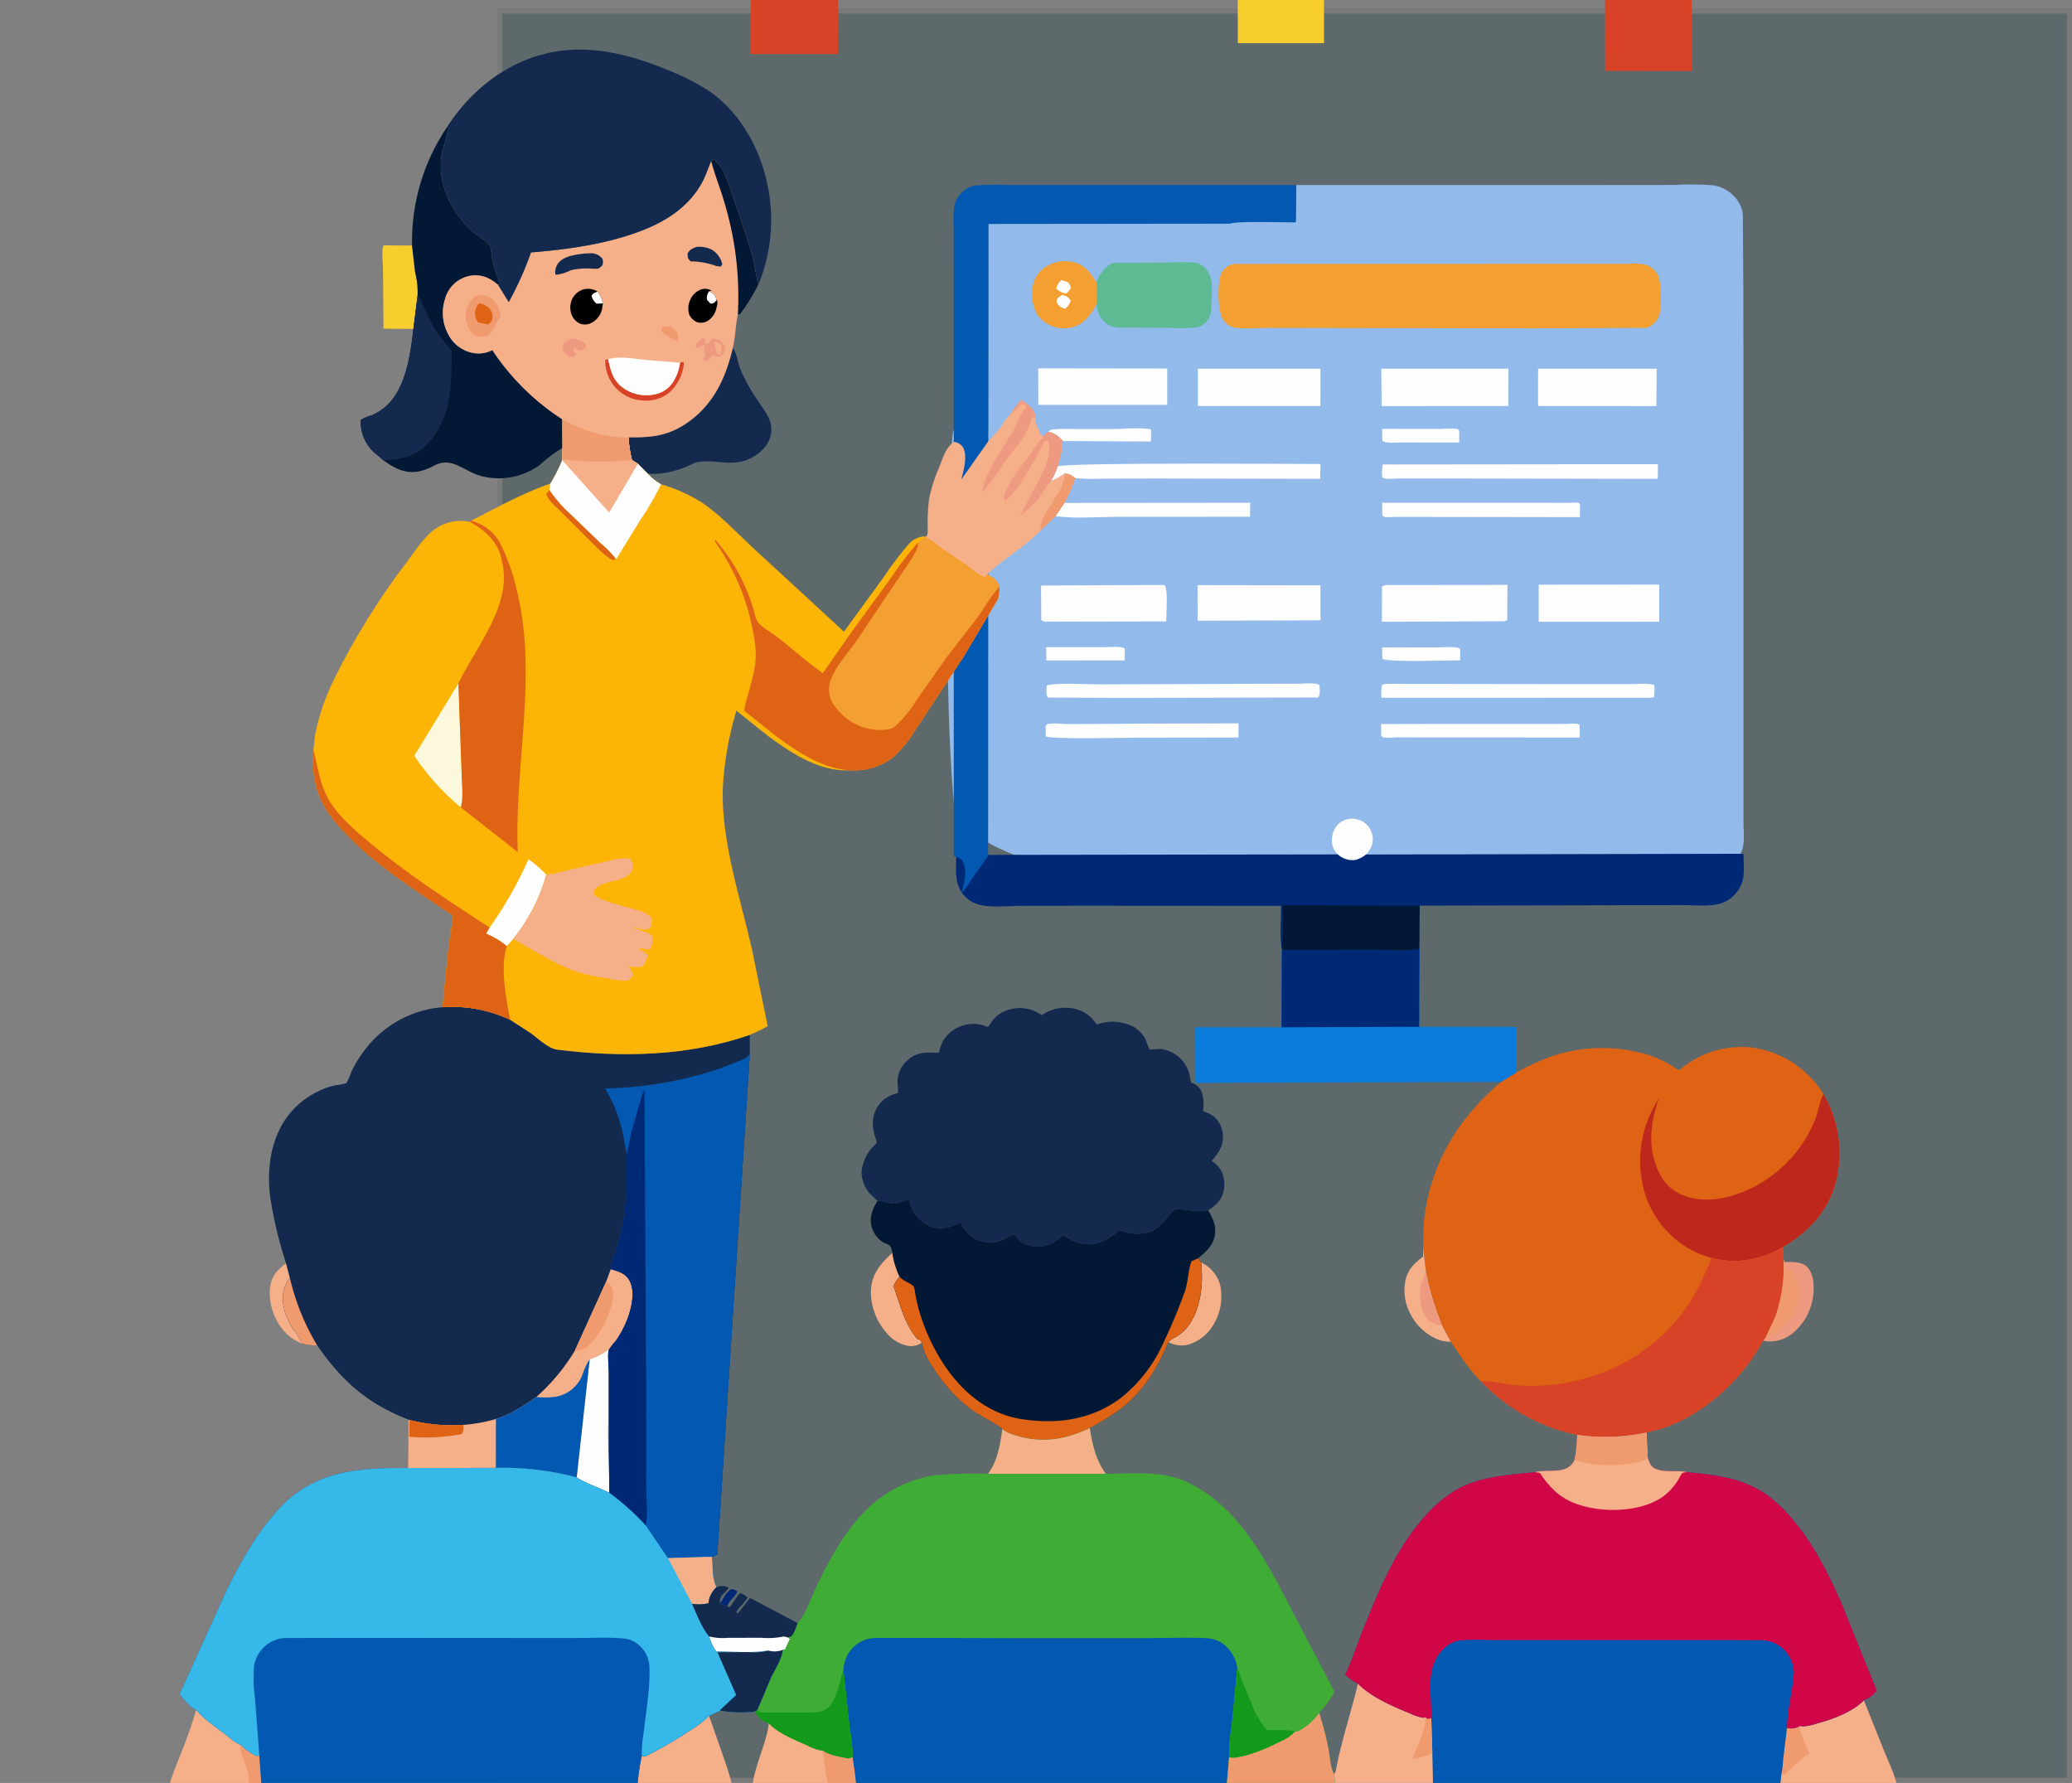 <svg xmlns="http://www.w3.org/2000/svg" xmlns:xlink="http://www.w3.org/1999/xlink" width="400" height="344.145" viewBox="0 0 400 344.145">
  <rect x="0" y="0" width="400" height="344.145" fill="#808080" stroke="none"/>
  <defs>
    <clipPath id="clip-path">
      <rect id="Rectángulo_418281" data-name="Rectángulo 418281" width="400" height="344.145" transform="translate(1020 5136.415)" fill="#27454a" stroke="#707070" stroke-width="1" opacity="0.38"/>
    </clipPath>
    <clipPath id="clip-path-2">
      <rect id="Rectángulo_418372" data-name="Rectángulo 418372" width="381.185" height="476.588" fill="none"/>
    </clipPath>
    <clipPath id="clip-path-3">
      <path id="Trazado_1051280" data-name="Trazado 1051280" d="M185.246,398.7l-.086,2.188.016.183a29.777,29.777,0,0,1-2.307,4.539c-5.26,1.75-10.342,4.654-15.3,7.153l-.248.214a8.5,8.5,0,0,0-6.583,1.305c-2.046,1.361-3.77,4.047-5.232,6.008a138.715,138.715,0,0,0-14.432,23.189,42.88,42.88,0,0,0-3.561,10.369l-.37,3.141c-.417,5.8.832,10.051,4.693,14.484,6.276,7.207,14.476,12.222,22.284,17.529l-.919,6.365-1.135,11.3a26.056,26.056,0,0,1,13.063,2.424l3.938,2.557c1.516,1.083,3.372,2.985,5.2,3.212C196.651,516.4,209.5,516.143,221.4,512a34.611,34.611,0,0,0,3.447-1.672l-3.062-14.939c-2.241-9.884-5.872-20.627-5.617-30.786a63.336,63.336,0,0,1,2.628-15.171l6.074,4.844c4.885,3.619,10.85,7.549,17.259,6.508a11.9,11.9,0,0,0,5.762-2.653,25.479,25.479,0,0,0,3.927-4.955l9.333-14.157,6.634-11.163a14.118,14.118,0,0,0,.309-2.331,3.309,3.309,0,0,0-1.364-1.878,17.914,17.914,0,0,1-3.306-2.207l-5.456-3.72a11.411,11.411,0,0,0-2.928-1.929,4.384,4.384,0,0,0-2.691,1.17,65.548,65.548,0,0,0-5.3,6.954l-7.483,10.261-17.929-16.524c-3.083-2.891-6.164-6.211-9.7-8.533a30.814,30.814,0,0,0-7.691-3.393,10.252,10.252,0,0,1-2.545-2.04l-1.917-1.917-1.146-.727a23.935,23.935,0,0,1-.665-4.391c-4.646.118-8.66-1.343-12.745-3.443Z" transform="translate(-137.073 -393.208)" fill="none"/>
    </clipPath>
    <linearGradient id="linear-gradient" x1="-0.361" y1="2.611" x2="-0.358" y2="2.611" gradientUnits="objectBoundingBox">
      <stop offset="0" stop-color="#fd9e04"/>
      <stop offset="1" stop-color="#fcb407"/>
    </linearGradient>
  </defs>
  <g id="Enmascarar_grupo_1098765" data-name="Enmascarar grupo 1098765" transform="translate(-1020 -5136.415)" clip-path="url(#clip-path)">
    <g id="Rectángulo_418277" data-name="Rectángulo 418277" transform="translate(1116 5138.037)" fill="#27454a" stroke="#707070" stroke-width="1" opacity="0.38">
      <rect width="304" height="342.522" stroke="none"/>
      <rect x="0.5" y="0.5" width="303" height="341.522" fill="none"/>
    </g>
    <g id="Grupo_1207603" data-name="Grupo 1207603" transform="translate(1029.407 5071)">
      <g id="Grupo_1207604" data-name="Grupo 1207604" transform="translate(0 0.005)">
        <g id="Grupo_1207603-2" data-name="Grupo 1207603" clip-path="url(#clip-path-2)">
          <path id="Trazado_1051191" data-name="Trazado 1051191" d="M0,1278.915Z" transform="translate(0 -802.839)" fill="#fefefe"/>
          <path id="Trazado_1051192" data-name="Trazado 1051192" d="M117.739,830.732l.748,2.858a6.3,6.3,0,0,0-1.278,5.032,11.427,11.427,0,0,0,1.93,4.86,10.344,10.344,0,0,1,1.667,2.75,8.534,8.534,0,0,1-3.778-2.8,11.276,11.276,0,0,1-2.4-7.846c.273-2.418,1.336-3.42,3.111-4.854" transform="translate(-71.926 -521.493)" fill="#f5af89"/>
          <path id="Trazado_1051193" data-name="Trazado 1051193" d="M892.957,827.607l.169.932c1.443.022,3.446-.157,4.513,1.023,1.211,1.34,1.28,3.47,1.13,5.171a11.243,11.243,0,0,1-3.666,7.283,7.062,7.062,0,0,1-5.088,1.844,5.856,5.856,0,0,1-.95-.178l.466-.589c.618-1.476,1.434-2.869,1.987-4.371a29.731,29.731,0,0,0,1.44-11.114" transform="translate(-558.109 -519.531)" fill="#ee9a80"/>
          <path id="Trazado_1051194" data-name="Trazado 1051194" d="M893.743,827.607l.169.932.255.97.173.073a4.1,4.1,0,0,1,2.047,2.64,7.178,7.178,0,0,1-.571,6.006,9.388,9.388,0,0,1-5.5,4.864c.618-1.476,1.434-2.869,1.988-4.371a29.734,29.734,0,0,0,1.44-11.114" transform="translate(-558.895 -519.531)" fill="#f09a6f"/>
          <path id="Trazado_1051195" data-name="Trazado 1051195" d="M67.182,1062.305c1.687,1.977,4.142,3.581,6.214,5.156a8.956,8.956,0,0,0,2.37,1.612,12.714,12.714,0,0,0,2.98,2.125l.629-.011,1.162,15.977a2.839,2.839,0,0,1-.459.283,9.2,9.2,0,0,1-4.789-.238c-1.31.774-5.632.525-7.181.16a8.786,8.786,0,0,1-5.5-4.2c-2.176-3.73-.021-8.167,1.365-11.793a84.132,84.132,0,0,0,3.208-9.076" transform="translate(-38.721 -666.862)" fill="#f5af89"/>
          <path id="Trazado_1051196" data-name="Trazado 1051196" d="M98.715,1080.485a12.711,12.711,0,0,0,2.98,2.125l.629-.011,1.162,15.977a2.847,2.847,0,0,1-.459.283,9.2,9.2,0,0,1-4.789-.238c.635-2.922,1.325-5.755,1.767-8.718a10.837,10.837,0,0,0,.173-3.976l-.076-.268c-.439-1.612-1.581-3.533-1.387-5.174" transform="translate(-61.669 -678.275)" fill="#f09a6f"/>
          <path id="Trazado_1051197" data-name="Trazado 1051197" d="M304.57,1073.123l.58.168a78.86,78.86,0,0,0,8.663-5.011,20.024,20.024,0,0,0,3.74-2.855l3.115,8.919c1.19,3.67,2.667,7.553.865,11.283a8.089,8.089,0,0,1-5.142,4.184l-.17.052a17.386,17.386,0,0,1-3.278-.108c-3.326-.011-6.865.4-10.157-.052.783-5.435.594-11.242,1.784-16.58" transform="translate(-190.074 -668.821)" fill="#f5af89"/>
          <path id="Trazado_1051198" data-name="Trazado 1051198" d="M367.872,1069.165c1.569,1.884,5.235,3.335,7.495,4.333a9.165,9.165,0,0,0,2.465.919,1.011,1.011,0,0,0,.389-.03c1.237,1.016,3.49,1.284,5.04,1.612l.769-.287a87.335,87.335,0,0,1,1.058,9.906,60.257,60.257,0,0,1,.577,6.317,1.952,1.952,0,0,1-.775.372,5.233,5.233,0,0,1-3.613-.443c-1.058.811-5.287.622-6.7.447l-.518-.1a13.588,13.588,0,0,1-7.991-4.59c-4.01-4.981,1.186-12.9,1.783-18.266Z" transform="translate(-228.855 -671.169)" fill="#f5af89"/>
          <path id="Trazado_1051199" data-name="Trazado 1051199" d="M401.25,1083.2c1.237,1.016,3.49,1.284,5.04,1.612l.769-.287a87.334,87.334,0,0,1,1.058,9.906,60.275,60.275,0,0,1,.577,6.317,1.956,1.956,0,0,1-.775.372,5.234,5.234,0,0,1-3.613-.443,8.389,8.389,0,0,0-.5-2.5l-.741-3.667-1.325-8.037c-.181-1.105-.21-2.181-.492-3.272" transform="translate(-251.884 -679.976)" fill="#f09a6f"/>
          <path id="Trazado_1051200" data-name="Trazado 1051200" d="M604.393,1130.245c.951.67,2.228.45,3.353.45,2.634,0,5.627-.316,8.216.082a1.008,1.008,0,0,0,.413.007,12.659,12.659,0,0,0,2.074,2.959,16.881,16.881,0,0,1,3.085,8.953c.588,4.612.183,9.734.184,14.406-3.057.011-18.127.558-19.779-.3.42-.491.4-2.528.471-3.246l.987-11.1Z" transform="translate(-377.866 -709.512)" fill="#0196ea"/>
          <path id="Trazado_1051201" data-name="Trazado 1051201" d="M606.85,1130.245c.951.67,2.228.45,3.353.45,2.634,0,5.626-.316,8.215.082a1.008,1.008,0,0,0,.413.007,12.659,12.659,0,0,0,2.074,2.959,16.883,16.883,0,0,1,3.085,8.953,2.746,2.746,0,0,1-.593.179,28.034,28.034,0,0,1-4.263.067l-8.471-.011a20.8,20.8,0,0,1-4.142-.007,3.692,3.692,0,0,1-.668-.465Z" transform="translate(-380.323 -709.512)" fill="#36b9e9"/>
          <path id="Trazado_1051202" data-name="Trazado 1051202" d="M899.782,1062.249a1.141,1.141,0,0,0,.513.13,11.357,11.357,0,0,0,2.769-.584c2.994-.8,6.822-2.2,9.008-4.46l.065.194,3.825,9.559c1.472,3.607,4.1,8.547,2.254,12.459A8.21,8.21,0,0,1,913.55,1084c-2.011.7-5.906,1.1-7.928.391l-.309.086a14.382,14.382,0,0,1-3.28.089c-1.813,0-5.854.469-7.3-.428a23.288,23.288,0,0,1,.4-4.05l1.014-8.528a19.259,19.259,0,0,0,.34-2.866l.737-6.042.155.06a3.241,3.241,0,0,0,2.4-.461" transform="translate(-561.656 -663.742)" fill="#f5af89"/>
          <path id="Trazado_1051203" data-name="Trazado 1051203" d="M899.643,1070.937l.155.06a3.242,3.242,0,0,0,2.4-.461l-.013.171c-.055,1.616,1.237,3.637,1.809,5.189a27.921,27.921,0,0,0-4.842,4.1l-.587-.149a19.24,19.24,0,0,0,.34-2.866Z" transform="translate(-564.073 -672.029)" fill="#f09a6f"/>
          <path id="Trazado_1051204" data-name="Trazado 1051204" d="M298.316,1130.645c3.292.45,6.832.041,10.157.052a17.356,17.356,0,0,0,3.278.108l.112.108c.94.856,2.156,1.3,3.144,2.092,2.727,2.2,4.874,6.689,5.287,10.133l.09,14.064-17.818,0a44.756,44.756,0,0,1-6.075.041,2.178,2.178,0,0,1-.826-.365l1.428-14.194Z" transform="translate(-185.604 -709.763)" fill="#f49f31"/>
          <path id="Trazado_1051205" data-name="Trazado 1051205" d="M300.724,1130.645c3.292.45,6.832.041,10.157.052a17.356,17.356,0,0,0,3.278.108l.112.108c.94.856,2.156,1.3,3.144,2.092,2.727,2.2,4.874,6.689,5.287,10.133a1.647,1.647,0,0,1-.533.156,32.777,32.777,0,0,1-4.007-.048l-10.157-.049-5.405-.026a12.814,12.814,0,0,1-2.421-.011,3.779,3.779,0,0,1-.678-.48Z" transform="translate(-188.012 -709.763)" fill="#f8cd2e"/>
          <path id="Trazado_1051206" data-name="Trazado 1051206" d="M730.7,723.525a51,51,0,0,1,6.44-3,30.292,30.292,0,0,1,19.235-.366,20.628,20.628,0,0,1,5.412,2.693c.222.146.155.1.469.155a18.435,18.435,0,0,1,13.8-4.352,19.158,19.158,0,0,1,12.775,7.281,11.592,11.592,0,0,1,1.217,1.771,22.481,22.481,0,0,1,2.209,17.519c-1.537,5.324-5.355,9.148-9.981,11.943v1.982a29.732,29.732,0,0,1-1.44,11.114c-.554,1.5-1.37,2.9-1.988,4.371l-.466.589c-3.974,7.574-11.686,14.549-19.933,17.112l-2.57.656a37.764,37.764,0,0,1-13.391.45,35.3,35.3,0,0,1-18.53-10.325c-2.249-2.109-4.133-5.113-5.875-7.65l-1.637-3.082a55.2,55.2,0,0,1-3.127-10.289l-.568-4.859.081-4.086c.929-11.365,6.4-20.584,14.966-27.838Z" transform="translate(-447.429 -451.07)" fill="#de6315"/>
          <path id="Trazado_1051207" data-name="Trazado 1051207" d="M839.088,774.73a18.261,18.261,0,0,1-5.24-2.339,18.761,18.761,0,0,1-8.025-11.689,21.766,21.766,0,0,1,3.117-16.739c-1.432,3.92-2.071,8.1-.8,12.165.814,2.6,2.051,4.779,4.542,6.07,3.454,1.791,7.389,1.488,11,.321a25.163,25.163,0,0,0,15.346-14.347c.665-1.556.828-3.422,1.591-4.867l.09-.166a22.482,22.482,0,0,1,2.209,17.519c-1.537,5.324-5.355,9.148-9.981,11.943-4.413,2.48-8.858,3.412-13.849,2.129" transform="translate(-518.087 -466.506)" fill="#be271c"/>
          <path id="Trazado_1051208" data-name="Trazado 1051208" d="M787.33,824.412c4.99,1.282,9.435.351,13.848-2.129v1.982a29.733,29.733,0,0,1-1.44,11.114c-.554,1.5-1.37,2.895-1.988,4.371l-.466.589c-3.974,7.574-11.686,14.549-19.933,17.112l-2.57.656a37.761,37.761,0,0,1-13.391.451,35.3,35.3,0,0,1-18.53-10.325c1.951-.179,4.257.5,6.227.7a38.27,38.27,0,0,0,18.257-2.818,34.994,34.994,0,0,0,16.372-14.06,57.959,57.959,0,0,0,3.614-7.647" transform="translate(-466.329 -516.189)" fill="#d84327"/>
          <path id="Trazado_1051209" data-name="Trazado 1051209" d="M387.215,1031.033a7.451,7.451,0,0,1,.756-2.732,6.432,6.432,0,0,1,3.865-3.168,13.522,13.522,0,0,1,3.361-.2l5.582,0,19.681.037h24.551c4.073-.007,8.24-.2,12.3,0a6.031,6.031,0,0,1,2.917.878,7.066,7.066,0,0,1,3.063,4.8l-1.1,11.484a31.547,31.547,0,0,0-.492,5.781l-1.347,16.185-1,12.214-.986,11.1c-.067.719-.051,2.755-.471,3.246a2.07,2.07,0,0,1-.783.309,48.539,48.539,0,0,1-6.333.011l-14.444-.041-51.643.008-8.319.007a15.016,15.016,0,0,1-2.921,0,3.777,3.777,0,0,1-.69-.5c-.527-.886-.186-12.162-.015-13.714a4.2,4.2,0,0,1,.022-.633c.436-3.436,2.237-8.547,5.057-10.725l1.2-.972.518.1c1.409.175,5.638.365,6.7-.447a5.234,5.234,0,0,0,3.613.443,1.956,1.956,0,0,0,.775-.373,60.257,60.257,0,0,0-.577-6.317,87.32,87.32,0,0,0-1.058-9.906,25.793,25.793,0,0,0-.512-5.182Z" transform="translate(-233.824 -643.371)" fill="#0359b2"/>
          <path id="Trazado_1051210" data-name="Trazado 1051210" d="M386.245,1130.145a5.232,5.232,0,0,0,3.613.443,1.949,1.949,0,0,0,.775-.372l.856,8.156a38.05,38.05,0,0,1,.31,4.389l1.544,14.119-14.075-.022c-1.757,0-5.054.5-6.507-.32-.527-.886-.186-12.161-.015-13.714a4.2,4.2,0,0,1,.022-.633c.436-3.436,2.237-8.547,5.057-10.724l1.2-.972.518.1c1.409.175,5.638.365,6.7-.447" transform="translate(-233.824 -709.449)" fill="#132a4e"/>
          <path id="Trazado_1051211" data-name="Trazado 1051211" d="M386.693,1130.145a5.232,5.232,0,0,0,3.613.443,1.949,1.949,0,0,0,.775-.372l.856,8.156a38.071,38.071,0,0,1,.31,4.389c-1.186.6-17.23.536-19.052.063a4.2,4.2,0,0,1,.022-.633c.436-3.436,2.237-8.547,5.057-10.724l1.2-.972.518.1c1.409.175,5.638.365,6.7-.447" transform="translate(-234.272 -709.449)" fill="#3fac36"/>
          <path id="Trazado_1051212" data-name="Trazado 1051212" d="M147.739,697.925a26.053,26.053,0,0,1,13.063,2.424l3.938,2.557c1.516,1.083,3.372,2.985,5.2,3.212,12.373,1.536,25.221,1.282,37.118-2.86l.013,3.6-6.286,96.69a2.162,2.162,0,0,1-1.085.45l-8.446.255L187,798.007a48.736,48.736,0,0,0-7.054-6.337c-1.994-1.031-4.484-1.8-6.307-2.991a54.578,54.578,0,0,0-15.59-1.825l-16.987.015.057-9.356c-7.932-3.1-12.837-7.474-17.593-14.343a8.946,8.946,0,0,1-2.931-.337,10.344,10.344,0,0,0-1.667-2.75,11.427,11.427,0,0,1-1.93-4.86,6.3,6.3,0,0,1,1.278-5.032l-.748-2.858a80.447,80.447,0,0,1-3.089-12.97c-.949-8.175,1.395-16.35,9.271-20.2a14.622,14.622,0,0,1,3.361-1.183,11.437,11.437,0,0,0,2.083-.4,11.2,11.2,0,0,0,.976-2.169,23.716,23.716,0,0,1,2.962-4.713,20.873,20.873,0,0,1,14.645-7.78" transform="translate(-71.715 -438.093)" fill="#132a4e"/>
          <path id="Trazado_1051213" data-name="Trazado 1051213" d="M125.115,851.052a10.345,10.345,0,0,0-1.667-2.75,11.426,11.426,0,0,1-1.93-4.86,6.3,6.3,0,0,1,1.278-5.032,44.711,44.711,0,0,0,5.251,12.979,8.946,8.946,0,0,1-2.931-.337" transform="translate(-76.233 -526.313)" fill="#f09a6f"/>
          <path id="Trazado_1051214" data-name="Trazado 1051214" d="M186.352,911.6l.222.064a33.206,33.206,0,0,0,10.449.959,30.172,30.172,0,0,0,6.273-1.146l-.014,9.464-16.987.016Z" transform="translate(-116.946 -572.18)" fill="#f5af89"/>
          <path id="Trazado_1051215" data-name="Trazado 1051215" d="M187.011,911.979a33.206,33.206,0,0,0,10.449.959c-.019.76.093,1.163-.372,1.782a37.773,37.773,0,0,1-10.1.516Z" transform="translate(-117.384 -572.495)" fill="#de6315"/>
          <path id="Trazado_1051216" data-name="Trazado 1051216" d="M254.1,833.788c1.495.465,2.91.8,3.667,2.322,1.051,2.112.343,5.167-.445,7.285a19.712,19.712,0,0,1-2.21,4.187,14.189,14.189,0,0,0-1.383,1.8c-.321.881.006,3.4.008,4.423l-.007,16.386.09,6.8c-1.994-1.031-4.484-1.8-6.307-2.992a54.589,54.589,0,0,0-15.59-1.825l.014-9.464c3.024-.939,5.216-2.511,7.8-4.245a38.707,38.707,0,0,0,7.426-8.932l6.055-13.366Z" transform="translate(-145.592 -523.411)" fill="#f5af89"/>
          <path id="Trazado_1051217" data-name="Trazado 1051217" d="M278.912,840.169c.738.7,1.267,1.023,1.3,2.136.085,3.2-2.186,7.74-4.427,9.963a3.633,3.633,0,0,1-2.924,1.267Z" transform="translate(-171.286 -527.417)" fill="#f09a6f"/>
          <path id="Trazado_1051218" data-name="Trazado 1051218" d="M276.315,877.507l.268-.084a11.661,11.661,0,0,0,3.3-1.754l.011,13.7a54.163,54.163,0,0,0,.132,7.111l.09,6.8c-1.994-1.031-4.484-1.8-6.307-2.991Z" transform="translate(-171.883 -549.702)" fill="#fefefe"/>
          <path id="Trazado_1051219" data-name="Trazado 1051219" d="M239.738,887.854a14.434,14.434,0,0,0,3.628-.029,6.731,6.731,0,0,0,5.245-4.227,12.72,12.72,0,0,1,1.307-2.856l.108-.133-2.507,22.78a54.58,54.58,0,0,0-15.59-1.825l.014-9.464c3.024-.939,5.216-2.511,7.8-4.245" transform="translate(-145.592 -552.802)" fill="#0359b2"/>
          <path id="Trazado_1051220" data-name="Trazado 1051220" d="M292.623,741.291c-.786-4.83-1.572-8.282-4.151-12.547a73.314,73.314,0,0,0,17.152-2.357,58.8,58.8,0,0,0,8.46-2.815c1.018-.441,1.8-.594,2.366-1.563l-6.286,96.69a2.16,2.16,0,0,1-1.085.45l-8.446.255-4.259-6.249a48.748,48.748,0,0,0-7.054-6.337l-.09-6.8.007-16.386c0-1.018-.328-3.542-.008-4.423a14.187,14.187,0,0,1,1.383-1.8,19.712,19.712,0,0,0,2.21-4.187c.788-2.117,1.5-5.173.445-7.285-.757-1.52-2.172-1.857-3.667-2.322a8.19,8.19,0,0,1,.3-1.306,46.626,46.626,0,0,0,2.633-12.147c.223-2.972.082-5.9.089-8.875" transform="translate(-181.088 -453.242)" fill="#0359b2"/>
          <path id="Trazado_1051221" data-name="Trazado 1051221" d="M293.661,753.1l.066-.16a27.978,27.978,0,0,0,.806-3.7l1.924-6.66a5.81,5.81,0,0,1,.668-1.753L297.478,799l-.019,17.517c.005,2.7.367,5.808-.047,8.446a48.745,48.745,0,0,0-7.054-6.337l-.09-6.8.007-16.386c0-1.018-.328-3.542-.008-4.423a14.178,14.178,0,0,1,1.383-1.8,19.714,19.714,0,0,0,2.21-4.188c.788-2.117,1.5-5.173.445-7.285-.757-1.52-2.172-1.857-3.667-2.322a8.2,8.2,0,0,1,.3-1.306,46.625,46.625,0,0,0,2.633-12.146c.223-2.972.082-5.9.089-8.875" transform="translate(-182.126 -465.053)" fill="#002975"/>
          <path id="Trazado_1051222" data-name="Trazado 1051222" d="M128.926,936.893a54.58,54.58,0,0,1,15.59,1.825c1.823,1.194,4.313,1.961,6.307,2.991a48.73,48.73,0,0,1,7.054,6.337l4.259,6.249,8.446-.255c.245,1.8.019,3.8.722,5.467l.106.268.07.158a4.885,4.885,0,0,0-1.374,2.2l-.047.242-.1.629a8.524,8.524,0,0,1-3.171.112c.876,1.932,1.925,4.728,3.322,6.3a8.889,8.889,0,0,0,1.384,2.9c3.169-.011,6.882.361,9.977-.194a4.588,4.588,0,0,0,2.87-.13c-.192,1.805-1.565,3.83-2.332,5.48l-2.615,6.183-.438.242a21.977,21.977,0,0,1-6.74-.175l-2.145,1.013a20.015,20.015,0,0,1-3.74,2.855,78.821,78.821,0,0,1-8.663,5.01l-.58-.167c-1.19,5.338-1,11.145-1.784,16.58l-1.222,12.035-1.428,14.194a2.426,2.426,0,0,1-.57.447,13,13,0,0,1-2.794-.015l-10.661-.018-52.023.022-2.2-27.245-1.162-15.977-.629.011a12.718,12.718,0,0,1-2.98-2.125,8.956,8.956,0,0,1-2.37-1.612c-2.072-1.575-4.528-3.179-6.214-5.156-.977-.287-2.45-2.193-3.205-2.959l9.138-20.2c2.892-5.765,6.353-12.027,11-16.584,6.687-6.55,15.156-6.969,23.949-6.922Z" transform="translate(-42.591 -588.133)" fill="#0359b2"/>
          <path id="Trazado_1051223" data-name="Trazado 1051223" d="M128.926,936.893a54.58,54.58,0,0,1,15.59,1.825c1.823,1.194,4.313,1.961,6.307,2.991a48.73,48.73,0,0,1,7.054,6.337l4.259,6.249,8.446-.255c.245,1.8.019,3.8.722,5.467l.106.268.07.158a4.885,4.885,0,0,0-1.374,2.2l-.047.242-.1.629a8.524,8.524,0,0,1-3.171.112c.876,1.932,1.925,4.728,3.322,6.3a8.889,8.889,0,0,0,1.384,2.9c3.169-.011,6.882.361,9.977-.194a4.588,4.588,0,0,0,2.87-.13c-.192,1.805-1.565,3.83-2.332,5.48l-2.615,6.183-.438.242a21.977,21.977,0,0,1-6.74-.175l-2.145,1.013a20.015,20.015,0,0,1-3.74,2.855,78.821,78.821,0,0,1-8.663,5.01l-.58-.167a23,23,0,0,1,.378-4.56c.448-4.035,1.233-8.424,1.1-12.474a5.858,5.858,0,0,0-1.976-4.266,5.069,5.069,0,0,0-2.856-1.314c-3.162-.3-6.495-.093-9.68-.1l-18.238-.015-24.761-.015-12.641.03a6.263,6.263,0,0,0-4.653,2.148,6.932,6.932,0,0,0-1.521,3.093,28.034,28.034,0,0,0,.174,6.432l.83,11.06-.629.011a12.718,12.718,0,0,1-2.98-2.125,8.956,8.956,0,0,1-2.37-1.612c-2.072-1.575-4.528-3.179-6.214-5.156-.977-.287-2.45-2.193-3.205-2.959l9.138-20.2c2.892-5.765,6.353-12.027,11-16.584,6.687-6.55,15.156-6.969,23.949-6.922Z" transform="translate(-42.591 -588.133)" fill="#36b9e9"/>
          <path id="Trazado_1051224" data-name="Trazado 1051224" d="M321.139,983.218l8.446-.255c.245,1.8.019,3.8.722,5.467l.106.267.07.158a4.884,4.884,0,0,0-1.374,2.2l-.047.242-.1.629a8.529,8.529,0,0,1-3.171.112Z" transform="translate(-201.595 -617.056)" fill="#f5af89"/>
          <path id="Trazado_1051225" data-name="Trazado 1051225" d="M356.581,1031.325a4.587,4.587,0,0,0,2.87-.13c-.192,1.805-1.565,3.831-2.332,5.479l-2.615,6.183-.438.242a21.973,21.973,0,0,1-6.74-.175l-.005-.108,3.089-2.907-3.613-8.246,6.275-.022a10.561,10.561,0,0,0,3.364-.257Z" transform="translate(-217.701 -647.333)" fill="#132a4e"/>
          <path id="Trazado_1051226" data-name="Trazado 1051226" d="M711.677,918.968a37.762,37.762,0,0,0,13.391-.45l.239,4.818c.326.917.538,1.783,1.518,2.186,1.885.776,4.159.189,6.069.653,5.66.5,10.924,1.127,15.691,4.552a29.007,29.007,0,0,1,5.035,4.988c3.89,4.666,6.629,10.174,9.071,15.7l6.835,16.941a6.175,6.175,0,0,1-2.493,1.839c-2.187,2.256-6.015,3.656-9.008,4.46a11.354,11.354,0,0,1-2.77.584,1.141,1.141,0,0,1-.513-.13,3.242,3.242,0,0,1-2.4.462l-.155-.06-.737,6.042a19.245,19.245,0,0,1-.34,2.866l-1.014,8.528a23.3,23.3,0,0,0-.4,4.05c1.45.9,5.491.424,7.3.428a14.381,14.381,0,0,0,3.28-.089l.309-.085c1.465,3.049,3.625,5.934,5.353,8.874a12.59,12.59,0,0,1,1.831,3.83l.007,13.93-.263.2-.62-.227-.268.145c-1,.5-3.629.2-4.787.2l-14,.019-53.756-.022-11.4.015c-2.2.015-4.5.16-6.7.015a4.18,4.18,0,0,1-1.234-.317c-1.228.812-9.106.32-11.074.313l.066-14.309c.326-3.268,3.926-7.821,6.183-10.058a27.483,27.483,0,0,0,2.815-2.576l.093-.126a4.428,4.428,0,0,1-2.168-.316c-2.777-.927-3.763-2.766-5.019-5.241a8.644,8.644,0,0,1-.266-2.371l-.665-4.836c.439-.283.384-.726.482-1.214,1.094-5.491,2.867-10.773,4.169-16.2a9.5,9.5,0,0,1-2.461-1.709c1.236-2.65,2.164-5.468,3.24-8.19,2.873-7.262,6.044-15.007,11.027-21.1,2.515-3.077,5.705-6.021,9.443-7.5,4.018-1.587,8.651-1.875,12.919-2.306,1.636-.443,3.625-.061,5.346-.494a3.23,3.23,0,0,0,2.295-1.86,23.911,23.911,0,0,0,.511-4.846" transform="translate(-416.617 -576.6)" fill="#0359b2"/>
          <path id="Trazado_1051227" data-name="Trazado 1051227" d="M663.734,1164.025l.137.074c1.358.667,4.377.294,5.924.294l14.675-.011-.005,13.837-6.425-.015a11.349,11.349,0,0,1-3.3-.182c-1.228.812-9.106.32-11.074.313Z" transform="translate(-416.617 -730.717)" fill="#002975"/>
          <path id="Trazado_1051228" data-name="Trazado 1051228" d="M893.878,1129.335c1.45.9,5.491.424,7.3.428a14.382,14.382,0,0,0,3.28-.089l.309-.086c1.465,3.049,3.625,5.934,5.353,8.875a12.588,12.588,0,0,1,1.831,3.83l.007,13.93-.263.2-.62-.227c-1.362.506-3.583.175-5.088.171l-12.514.06-.066-9.105a20.36,20.36,0,0,1,.231-5.23,23.09,23.09,0,0,1-.068-4.251c.012-2.427-.474-6.287.3-8.5" transform="translate(-560.805 -708.94)" fill="#002975"/>
          <path id="Trazado_1051229" data-name="Trazado 1051229" d="M894.007,1129.335c1.45.9,5.491.424,7.3.428a14.381,14.381,0,0,0,3.28-.089l.309-.086c1.465,3.049,3.625,5.934,5.353,8.875a12.591,12.591,0,0,1,1.831,3.83c-1.98.409-17.04.454-18.314-.2a23.09,23.09,0,0,1-.068-4.251c.012-2.427-.474-6.287.3-8.5" transform="translate(-560.933 -708.94)" fill="#0a7bda"/>
          <path id="Trazado_1051230" data-name="Trazado 1051230" d="M671.111,1048.685c2.357,2.494,6.7,4.411,9.826,5.662a11.559,11.559,0,0,0,2.611.923,1.173,1.173,0,0,0,.565-.071l.531.32.621-.186.208,6.7.369,16.952-7.483.023a15.087,15.087,0,0,1-3.78-.145,4.433,4.433,0,0,1-2.168-.317c-2.777-.927-3.763-2.766-5.019-5.241a8.654,8.654,0,0,1-.267-2.372l-.665-4.835c.439-.283.384-.726.482-1.213,1.094-5.491,2.867-10.773,4.169-16.2" transform="translate(-418.369 -658.313)" fill="#f5af89"/>
          <path id="Trazado_1051231" data-name="Trazado 1051231" d="M709.58,1066.185l.531.32.621-.186.208,6.7c-1.027.793-2.657.938-3.91,1.195.865-1.973,2.712-5.68,2.568-7.843Z" transform="translate(-443.838 -669.298)" fill="#f09a6f"/>
          <path id="Trazado_1051232" data-name="Trazado 1051232" d="M717.123,918.968a37.761,37.761,0,0,0,13.391-.45l.239,4.818c.326.917.538,1.783,1.518,2.186,1.885.776,4.159.189,6.069.653,5.66.5,10.924,1.127,15.691,4.552a29,29,0,0,1,5.035,4.988c3.89,4.666,6.629,10.174,9.071,15.7l6.835,16.941a6.176,6.176,0,0,1-2.493,1.839c-2.187,2.256-6.015,3.656-9.008,4.46a11.353,11.353,0,0,1-2.77.584,1.142,1.142,0,0,1-.513-.13,3.242,3.242,0,0,1-2.4.462l-.155-.06c.048-3.521,1.1-7.1,1.328-10.605a6.557,6.557,0,0,0-1.753-4.314,6.324,6.324,0,0,0-4.218-1.973l-12.491-.045-23.336.007-15.028.011c-2.51,0-5.2-.186-7.693.056a5.374,5.374,0,0,0-2.964,1.511c-3.89,3.562-2.36,8.778-2.52,13.464l-.621.186-.531-.32a1.17,1.17,0,0,1-.565.071,11.573,11.573,0,0,1-2.611-.923c-3.122-1.251-7.469-3.168-9.826-5.662a9.5,9.5,0,0,1-2.461-1.709c1.236-2.65,2.164-5.468,3.24-8.19,2.873-7.262,6.044-15.007,11.027-21.1,2.515-3.077,5.705-6.021,9.443-7.5,4.018-1.587,8.651-1.875,12.919-2.306,1.636-.443,3.625-.061,5.346-.494a3.23,3.23,0,0,0,2.295-1.86,23.894,23.894,0,0,0,.511-4.846" transform="translate(-422.062 -576.6)" fill="#d00647"/>
          <path id="Trazado_1051233" data-name="Trazado 1051233" d="M778.892,918.968a37.762,37.762,0,0,0,13.391-.45l.239,4.818c.327.917.538,1.783,1.518,2.186,1.885.776,4.159.189,6.069.653l-.835.11a3.493,3.493,0,0,0-.472.636,11.162,11.162,0,0,1-3.47,4.062c-3.727,2.534-9.5,2.933-13.846,2.056-4.658-.94-7.2-2.823-9.788-6.722l-.958-.149c1.636-.443,3.625-.061,5.345-.494a3.23,3.23,0,0,0,2.295-1.86,23.894,23.894,0,0,0,.511-4.846" transform="translate(-483.832 -576.6)" fill="#f5af89"/>
          <path id="Trazado_1051234" data-name="Trazado 1051234" d="M791.777,918.968a37.762,37.762,0,0,0,13.391-.45l.239,4.818c-.569.815-2.19.954-3.171,1.129a23.323,23.323,0,0,1-10.971-.651,23.885,23.885,0,0,0,.511-4.846" transform="translate(-496.716 -576.6)" fill="#f09a6f"/>
          <path id="Trazado_1051236" data-name="Trazado 1051236" d="M348.034,1002.512l.221-.276a4.159,4.159,0,0,0,.491-.826,5.832,5.832,0,0,1,1.424-1.622,1.757,1.757,0,0,1,1.234.431c-.41,1.143-1.684,1.757-1.929,2.941Z" transform="translate(-218.478 -627.617)" fill="#002975"/>
          <path id="Trazado_1051237" data-name="Trazado 1051237" d="M586.917,830.319a6.86,6.86,0,0,1,3.643,4.16,10.483,10.483,0,0,1-1.186,7.764,8.443,8.443,0,0,1-4.853,3.921,5.273,5.273,0,0,1-3.923-.486,5.329,5.329,0,0,1,1.052-.764,7.62,7.62,0,0,0,2.507-1.963c2.734-3.373,3.275-8.517,2.761-12.631" transform="translate(-364.469 -521.234)" fill="#f5af89"/>
          <path id="Trazado_1051238" data-name="Trazado 1051238" d="M706.633,822.47l.568,4.859a55.2,55.2,0,0,0,3.127,10.289l1.638,3.082a7.287,7.287,0,0,1-2.315-.362,10.527,10.527,0,0,1-5.555-5.165,9.478,9.478,0,0,1-.669-7.062l.114-.277c.691-1.709,1.75-2.453,3.094-3.606Z" transform="translate(-441.31 -516.306)" fill="#f5af89"/>
          <path id="Trazado_1051239" data-name="Trazado 1051239" d="M712.326,835.522a55.2,55.2,0,0,0,3.127,10.289,6.039,6.039,0,0,1-2.1-.676,4.306,4.306,0,0,1-1.845-2.843,8.5,8.5,0,0,1,.813-6.769" transform="translate(-446.435 -524.5)" fill="#ee9a80"/>
          <path id="Trazado_1051240" data-name="Trazado 1051240" d="M430.507,825.349a15.143,15.143,0,0,0,1.386,4.585,10.258,10.258,0,0,0-1.157,1.817c1.274,3.578,2.061,7.221,4.571,10.208.587.206.589.178.893.716a3.624,3.624,0,0,1-2.289.679,6.956,6.956,0,0,1-4.537-2.558,12.1,12.1,0,0,1-3.015-8.246c.185-3.2,1.894-5.137,4.148-7.2" transform="translate(-267.638 -518.114)" fill="#f5af89"/>
          <path id="Trazado_1051241" data-name="Trazado 1051241" d="M338.33,998.372a2.582,2.582,0,0,1,2.249.017l.135.085c-.813,1.269-1.746,1.168-1.717,2.992l1.441.648.6-.007a19.406,19.406,0,0,1,1.862-2.621,3.21,3.21,0,0,1,1.441.849c-.57,1.087-1.622,1.776-2.181,2.878l.367.149,2.3-2.945,9.192,4.858c-.137.514-.828,2.4-1.3,2.609a1.908,1.908,0,0,1-1.361-.03c.46.126.857.13,1.166.506l-.916,1.98-.419.093a4.589,4.589,0,0,1-2.87.13c-3.094.555-6.808.182-9.977.194a8.891,8.891,0,0,1-1.384-2.9c-1.4-1.575-2.446-4.37-3.322-6.3a8.527,8.527,0,0,0,3.171-.112l.1-.629.047-.242a4.884,4.884,0,0,1,1.374-2.2" transform="translate(-209.441 -626.571)" fill="#132a4e"/>
          <path id="Trazado_1051242" data-name="Trazado 1051242" d="M356.963,1024.265c.46.126.857.13,1.165.506l-.916,1.98-.42.093a4.588,4.588,0,0,1-2.87.13c-3.095.554-6.808.182-9.977.193a8.889,8.889,0,0,1-1.384-2.9,10.848,10.848,0,0,0,3.591.268l6.447-.015a15.114,15.114,0,0,0,4.364-.253" transform="translate(-215.043 -642.983)" fill="#fefefe"/>
          <path id="Trazado_1051243" data-name="Trazado 1051243" d="M637.822,667.716l.045.135-.058,14.912,18.708.026v8.826l-2.9,1.785-59.007.205-.033-10.75,16.657.01.043-14.821.1-.148,18.2-.006c2.57,0,5.754.37,8.252-.173" transform="translate(-373.242 -419.16)" fill="#0a7bda"/>
          <path id="Trazado_1051244" data-name="Trazado 1051244" d="M665.911,667.716l.045.135-.058,14.912-26.579.1.043-14.821.1-.148,18.2-.006c2.57,0,5.754.37,8.252-.173" transform="translate(-401.332 -419.16)" fill="#002975"/>
          <path id="Trazado_1051245" data-name="Trazado 1051245" d="M427.608,797.786c1.17-.06,2.456.589,3.475.5a15.584,15.584,0,0,0,2.627-.862,6.89,6.89,0,0,0,3.333,4.893,5.867,5.867,0,0,0,4.961.334,10.186,10.186,0,0,0,1.619-.7c1.174,1.914,2.237,3.272,4.534,3.772a6.649,6.649,0,0,0,3.663-.428c.412-.176,1.783-1.087,2.151-1.025.094.016,1,1.023,1.141,1.157a3.682,3.682,0,0,0,1.711.916l.251.079a6.163,6.163,0,0,0,4.313-.489,16.228,16.228,0,0,0,2.128-1.561,10.531,10.531,0,0,0,2.85,1.46l.26.082a7.063,7.063,0,0,0,5.382-.778l2.4-1.643a9.792,9.792,0,0,0,4.757.539l.25-.041c2.148-.387,3.258-2.14,4.649-3.593a5.631,5.631,0,0,1,.844-.876c.845-.352,2.908.143,3.892.2a15.946,15.946,0,0,0,2.652-.127c.965,1.634,1.671,3.192,1.226,5.156-.409,1.8-1.765,2.974-3.118,4.1l.515.807c.514,4.114-.027,9.258-2.761,12.631a7.619,7.619,0,0,1-2.507,1.963,5.331,5.331,0,0,0-1.052.764c-2.071,5.023-4.646,9.279-8.964,12.719a44.729,44.729,0,0,1-6.189,3.886c-4.865,2.361-9.763,3.039-14.937,1.223a5.7,5.7,0,0,1-1.932-1.022c-1.772-1.482-4.189-2.407-6.078-3.842a29.923,29.923,0,0,1-7.566-8.445,11.612,11.612,0,0,1-1.9-4.4c-.3-.537-.306-.51-.893-.715-2.51-2.988-3.3-6.63-4.571-10.209a10.262,10.262,0,0,1,1.157-1.817,15.141,15.141,0,0,1-1.386-4.585l-.253-1.058a1.506,1.506,0,0,0-.665-.562l-.908-.42a5.308,5.308,0,0,1-2.212-3.09c-.42-1.86.237-3.334,1.15-4.905" transform="translate(-267.627 -500.586)" fill="#031834"/>
          <path id="Trazado_1051246" data-name="Trazado 1051246" d="M496.976,828.151l.515.807c.514,4.114-.027,9.258-2.761,12.631a7.619,7.619,0,0,1-2.507,1.963,5.333,5.333,0,0,0-1.052.764c-2.071,5.023-4.646,9.279-8.964,12.719a44.726,44.726,0,0,1-6.19,3.886c-4.865,2.361-9.763,3.039-14.936,1.223a5.691,5.691,0,0,1-1.932-1.022c-1.772-1.482-4.189-2.407-6.078-3.842a29.92,29.92,0,0,1-7.566-8.445,11.615,11.615,0,0,1-1.9-4.4c-.3-.537-.306-.51-.893-.715-2.51-2.988-3.3-6.63-4.571-10.209a10.265,10.265,0,0,1,1.157-1.817c.7.952,2.251,1.226,2.755,1.975a7.579,7.579,0,0,1,.289,1.461,36.416,36.416,0,0,0,1.031,4.15c2.982,9.091,9.443,18.407,19.615,19.948,6.717,1.018,13.367.115,18.937-4.043a28.318,28.318,0,0,0,8.438-11,101.048,101.048,0,0,0,4.094-9.879c.561-1.819.569-3.851,1.2-5.584Z" transform="translate(-275.043 -519.873)" fill="#de6315"/>
          <path id="Trazado_1051247" data-name="Trazado 1051247" d="M424.6,735.508l-1.353-1.282a6.351,6.351,0,0,1-1.707-4.282,8.07,8.07,0,0,1,2.011-4.672,10.429,10.429,0,0,0,.94-1.027,11.9,11.9,0,0,0-.375-1.18c-.807-2.718-.461-5.278,1.794-7.159a7.286,7.286,0,0,1,2.655-1.2c.1-.911-.147-1.785-.073-2.692a5.8,5.8,0,0,1,2.29-3.945c1.7-1.3,3.3-1.215,5.279-1.155a2.819,2.819,0,0,0,.417-.033,1.012,1.012,0,0,0,.087-.327,6.389,6.389,0,0,1,3.026-4.227,6.859,6.859,0,0,1,5.265-.744l1.047.359a2.989,2.989,0,0,0,.63-.843,6.229,6.229,0,0,1,3.794-2.581,7.26,7.26,0,0,1,5.852,1.045l.148.1a7.964,7.964,0,0,1,6.546-1.174,6.5,6.5,0,0,1,3.625,2.39l.465.577.351-.1a8.772,8.772,0,0,1,6.567.478,6.114,6.114,0,0,1,2.341,2.233c.185.335.749,2.086.918,2.2.119.08,1.919-.1,2.255-.066a6.557,6.557,0,0,1,5.385,4.647c.15.615.179,1.233.383,1.837l.216.08a2.992,2.992,0,0,1,1.829,1.765,7.7,7.7,0,0,1,.234,3.648l.8.322a4.529,4.529,0,0,1,2.558,2.379,5.446,5.446,0,0,1,.128,4.286,9.145,9.145,0,0,1-1.8,2.6l.278.234a4.917,4.917,0,0,1,2.136,3.791,5.314,5.314,0,0,1-1.161,3.96,8.982,8.982,0,0,1-1.943,1.59,15.933,15.933,0,0,1-2.652.127c-.984-.061-3.047-.556-3.892-.2a5.629,5.629,0,0,0-.844.876c-1.392,1.453-2.5,3.205-4.649,3.593l-.25.041a9.793,9.793,0,0,1-4.757-.539l-2.4,1.643a7.062,7.062,0,0,1-5.382.778l-.26-.081a10.532,10.532,0,0,1-2.85-1.46,16.228,16.228,0,0,1-2.128,1.561,6.163,6.163,0,0,1-4.313.489l-.251-.078a3.683,3.683,0,0,1-1.711-.916c-.144-.135-1.048-1.141-1.141-1.157-.369-.062-1.74.849-2.151,1.024a6.65,6.65,0,0,1-3.663.428c-2.3-.5-3.36-1.858-4.534-3.772a10.177,10.177,0,0,1-1.619.7,5.866,5.866,0,0,1-4.961-.334,6.889,6.889,0,0,1-3.333-4.893,15.59,15.59,0,0,1-2.627.862c-1.019.086-2.3-.563-3.475-.5" transform="translate(-264.62 -438.308)" fill="#132a4e"/>
          <path id="Trazado_1051248" data-name="Trazado 1051248" d="M414.067,916.385A5.692,5.692,0,0,0,416,917.407c5.173,1.816,10.072,1.138,14.937-1.223.484,3.158,1.175,6.211,3.1,8.844,3.579.006,7.547-.314,11.075.213,4.839.722,9.109,3.655,12.5,7.046,3.958,3.959,6.7,8.58,9.386,13.446l11.181,21.353a19.441,19.441,0,0,1-2.955,4.069A60.85,60.85,0,0,1,477,978.09c.258,1.251.424,3.834,1.047,4.828l.665,4.836a8.649,8.649,0,0,0,.267,2.371,7.505,7.505,0,0,1-2.76,5.133c-1.857,1.437-4.757,1.645-7.036,1.336a3.429,3.429,0,0,1-.719-.186,1.008,1.008,0,0,1-.413-.007c-2.589-.4-5.582-.078-8.216-.082-1.124,0-2.4.22-3.353-.45l1.347-16.185a31.542,31.542,0,0,1,.492-5.781l1.1-11.484a7.066,7.066,0,0,0-3.062-4.8,6.029,6.029,0,0,0-2.917-.879c-4.061-.2-8.228,0-12.3,0H416.6l-19.681-.037-5.582,0a13.528,13.528,0,0,0-3.361.2,6.432,6.432,0,0,0-3.865,3.168,7.45,7.45,0,0,0-.756,2.732l1.272,11.7a25.793,25.793,0,0,1,.512,5.182l-.769.287c-1.55-.328-3.8-.6-5.04-1.612a1.014,1.014,0,0,1-.389.03,9.159,9.159,0,0,1-2.465-.92c-2.259-1-5.925-2.449-7.494-4.333a2.227,2.227,0,0,1-.669-.216,3.969,3.969,0,0,1-1.983-2.014l.438-.242,2.615-6.183c.768-1.649,2.14-3.674,2.332-5.48l.42-.093.916-1.98c-.308-.376-.706-.38-1.165-.506a1.907,1.907,0,0,0,1.361.03c.468-.208,1.158-2.1,1.3-2.609,1.457-1.556,2.557-4.817,3.483-6.757,2.551-5.341,5.4-10.7,9.607-14.94a23.773,23.773,0,0,1,13.348-6.832,84.614,84.614,0,0,1,10.31-.279c1.912-2.58,2.324-5.564,2.782-8.644" transform="translate(-229.961 -575.135)" fill="#3fac36"/>
          <path id="Trazado_1051249" data-name="Trazado 1051249" d="M613.686,1040.385c.77,2.312,1.711,4.542,2.674,6.782a15.539,15.539,0,0,0,3.036,5.271c1.507.115,4.067-.138,5.43.32a8,8,0,0,1-2.727,1.861c-2.608,1.348-6.221,2.915-9.164,3.205a1.842,1.842,0,0,1-.844-.175,31.55,31.55,0,0,1,.492-5.781Z" transform="translate(-384.218 -653.102)" fill="#139a1a"/>
          <path id="Trazado_1051250" data-name="Trazado 1051250" d="M383.352,1041.405l1.272,11.7a25.79,25.79,0,0,1,.512,5.182l-.769.287c-1.55-.328-3.8-.6-5.04-1.612a1.006,1.006,0,0,1-.389.03,9.158,9.158,0,0,1-2.465-.919c-2.259-1-5.925-2.45-7.494-4.333a2.227,2.227,0,0,1-.669-.216,3.97,3.97,0,0,1-1.983-2.014l.438-.242.614.447,7.625-.007c1.443-.007,3.558.179,4.847-.551,2.234-1.269,2.761-5.446,3.5-7.75" transform="translate(-229.961 -653.742)" fill="#139a1a"/>
          <path id="Trazado_1051251" data-name="Trazado 1051251" d="M489.883,916.385a5.693,5.693,0,0,0,1.932,1.022c5.173,1.816,10.072,1.138,14.937-1.223.484,3.158,1.175,6.211,3.1,8.844H487.1c1.912-2.58,2.324-5.564,2.782-8.644" transform="translate(-305.777 -575.135)" fill="#f5af89"/>
          <path id="Trazado_1051252" data-name="Trazado 1051252" d="M627.269,1063.855a60.867,60.867,0,0,1,1.779,6.935c.258,1.251.424,3.834,1.047,4.828l.665,4.836a8.649,8.649,0,0,0,.266,2.371,7.5,7.5,0,0,1-2.759,5.133c-1.857,1.437-4.757,1.645-7.036,1.336a3.39,3.39,0,0,1-.719-.186,1,1,0,0,1-.413-.007c-2.589-.4-5.582-.078-8.216-.082-1.124,0-2.4.22-3.352-.45l1.347-16.186a1.847,1.847,0,0,0,.844.175c2.942-.291,6.555-1.858,9.164-3.205a8,8,0,0,0,2.727-1.861,1.135,1.135,0,0,0,.586-.067,11.354,11.354,0,0,0,4.07-3.57" transform="translate(-382.005 -667.835)" fill="#f09a6f"/>
          <path id="Trazado_1051254" data-name="Trazado 1051254" d="M179.028,319.094l-5.771-.042L173.15,307.3c-.01-1.157-.3-3.294.108-4.327l5.5.023.6,5.185a15.319,15.319,0,0,1,.469,4.519Z" transform="translate(-108.627 -190.195)" fill="#f8cd2e"/>
          <path id="Trazado_1051255" data-name="Trazado 1051255" d="M807.123,171.477l16.729-.042-.018,15.3-16.7-.025Z" transform="translate(-506.67 -107.62)" fill="#d84327"/>
          <path id="Trazado_1051256" data-name="Trazado 1051256" d="M363.989,160.556l16.879-.067-.049,16.11-16.9,0Z" transform="translate(-228.448 -100.748)" fill="#d84327"/>
          <path id="Trazado_1051257" data-name="Trazado 1051257" d="M320.793,356.3c.641.414,1.111,3.165,1.46,4.033a35.422,35.422,0,0,0,3.388,6.069c.909,1.389,2.188,2.979,2.521,4.617a5.328,5.328,0,0,1-1.084,4.255,8.324,8.324,0,0,1-5.72,3.065c-2.531.317-6.3-.862-8.446.331a16.751,16.751,0,0,1-3.74,1.372,14.765,14.765,0,0,1-4.777.475l-1.917-1.917-1.146-.727a23.951,23.951,0,0,1-.665-4.391c3.945.068,7.167-.158,10.632-2.335,5.487-3.448,8.047-8.755,9.493-14.848" transform="translate(-188.744 -223.667)" fill="#132a4e"/>
          <path id="Trazado_1051258" data-name="Trazado 1051258" d="M198.67,126.2l16.346-.011L215,143.637l-16.34-.023Z" transform="translate(-124.71 -79.214)" fill="#f8cd2e"/>
          <path id="Trazado_1051259" data-name="Trazado 1051259" d="M616.578,151.791l16.671-.006,0,17.243-16.641,0Z" transform="translate(-387.056 -95.285)" fill="#f8cd2e"/>
          <path id="Trazado_1051261" data-name="Trazado 1051261" d="M178.529,241.284l.019.175c.108,1.551-.771,3.367-1.069,4.92-1.091,5.687,1.7,11.318,5.832,15.125.874.805,2.648,1.748,3.288,2.634.441.612.458,2.4.652,3.2.341,1.407.861,2.745,1.249,4.137l-.178.427a7.905,7.905,0,0,0-2.379-1.518,5.865,5.865,0,0,0-4.661.274,6.154,6.154,0,0,0-3.2,3.88,8.685,8.685,0,0,0,.548,6.766,6.8,6.8,0,0,0,4.5,3.63,5.8,5.8,0,0,0,4.07-.474,46.192,46.192,0,0,0,13.538,13.381l.02,5.488-.237.123a32.344,32.344,0,0,0-4.248,3.226,13.425,13.425,0,0,1-11.491,2.01c-2.129-.6-4.173-2.354-6.321-2.535a5.222,5.222,0,0,0-2.875.8c-3.671,1.805-6.113,1.161-9.325-1.16l-2.059-1.742a8.119,8.119,0,0,1-2.421-6.12,8.523,8.523,0,0,1,2.121-.882,10.766,10.766,0,0,0,2.318-1.377c4.247-3.292,5.161-10.337,5.738-15.3l.806-6.389a15.32,15.32,0,0,0-.469-4.519l-.6-5.185a39.5,39.5,0,0,1,6.839-22.989" transform="translate(-101.556 -151.468)" fill="#031834"/>
          <path id="Trazado_1051262" data-name="Trazado 1051262" d="M172.763,329.11a6.38,6.38,0,0,1,1.316,2.414,37.626,37.626,0,0,0,2.133,4.126,36.035,36.035,0,0,0,3.115,4c-.025,6.479.079,13.418-4.95,18.33-2.452,2.4-4.887,2.6-8.118,2.943l-2.059-1.742a8.119,8.119,0,0,1-2.421-6.12,8.52,8.52,0,0,1,2.121-.882,10.769,10.769,0,0,0,2.318-1.377c4.247-3.292,5.161-10.337,5.738-15.3Z" transform="translate(-101.556 -206.6)" fill="#132a4e"/>
          <path id="Trazado_1051263" data-name="Trazado 1051263" d="M256.192,258.7l.489-.321c1.525,1.165,2.093,2.782,2.781,4.506l2.451,7.034c.808,2.546,1.713,5.1,2.371,7.69.414,1.631.561,3.315,1.028,4.933a35.119,35.119,0,0,1-3.613,5.824l-.362-.08c-.466,2.14-.45,4.426-.986,6.543-1.446,6.093-4.006,11.4-9.493,14.848-3.465,2.177-6.687,2.4-10.632,2.335-4.646.118-8.66-1.343-12.745-3.443a46.193,46.193,0,0,1-13.538-13.381,5.8,5.8,0,0,1-4.07.474,6.8,6.8,0,0,1-4.5-3.63,8.685,8.685,0,0,1-.548-6.766,6.154,6.154,0,0,1,3.2-3.88,5.865,5.865,0,0,1,4.661-.274,7.9,7.9,0,0,1,2.379,1.518l2.048,3.281a65.327,65.327,0,0,0,4.286-9.574c7.212-.585,14.817-1.633,21.59-4.29,4.767-1.869,9-4.7,11.474-9.281.7-1.3,1.131-2.716,1.725-4.068" transform="translate(-128.302 -162.198)" fill="#f5af89"/>
          <path id="Trazado_1051264" data-name="Trazado 1051264" d="M317.819,344.941a15.453,15.453,0,0,1,1.781.038L320.647,346c.449.607.251,1.183.138,1.854-1.116-.622-2.365-1.012-3.136-2.086Z" transform="translate(-199.404 -216.528)" fill="#f09a6f"/>
          <path id="Trazado_1051265" data-name="Trazado 1051265" d="M268.71,353l-.024.044c-.168.712-.035.743.338,1.314l-.417.513-.931.017a5.691,5.691,0,0,1-.99-1.119c-.329-.561-.271-.638-.128-1.282a2.741,2.741,0,0,1,1.779-1.107,4.468,4.468,0,0,1,2.6,1.115l.082.583c-.585.332-.909.676-1.587.569Z" transform="translate(-167.26 -220.58)" fill="#ee9a80"/>
          <path id="Trazado_1051266" data-name="Trazado 1051266" d="M336.813,351.029l.549.2.084.933.415.058.851-1.026a2.138,2.138,0,0,1,1.951.686,1.97,1.97,0,0,1,.51,1.561,2.474,2.474,0,0,1-.612.949c-.511.381-1.11.105-1.7,0-.508.548-.729,1-1.505,1.084l-.531-.639.126-.116.425.029-.178-2.356a6.979,6.979,0,0,0-1.032.434l-.323.173-.288-.375c.149-.736.719-1.121,1.254-1.6" transform="translate(-210.647 -220.36)" fill="#ee9a80"/>
          <path id="Trazado_1051267" data-name="Trazado 1051267" d="M345.432,352.972a3.836,3.836,0,0,1,1.151.6,3,3,0,0,1-.141,1.954l-.514-.164a5.361,5.361,0,0,1-.5-2.393" transform="translate(-216.844 -221.58)" fill="#f5af89"/>
          <path id="Trazado_1051268" data-name="Trazado 1051268" d="M332.96,303.746a5.486,5.486,0,0,1,2.878.463,4.3,4.3,0,0,1,2.154,2.905l-.292.417-.848-.1a14.815,14.815,0,0,0-4.97-.9c-.61-.6-.529-.694-.6-1.511.471-.816.848-.889,1.678-1.275" transform="translate(-207.962 -190.669)" fill="#132a4e"/>
          <path id="Trazado_1051269" data-name="Trazado 1051269" d="M303.038,362.673a3.725,3.725,0,0,1,.664-.141,1.089,1.089,0,0,1,.068.47,8.632,8.632,0,0,1-2.861,5.482,6.937,6.937,0,0,1-4.893,1.483,7.579,7.579,0,0,1-5.542-2.648,7.43,7.43,0,0,1-1.837-5.247l.535-.072c.551,2.46,1,4.348,3.262,5.773a7.759,7.759,0,0,0,6.119.914,5.469,5.469,0,0,0,3.424-2.747,8.822,8.822,0,0,0,1.061-3.266" transform="translate(-181.178 -227.247)" fill="#d84327"/>
          <path id="Trazado_1051270" data-name="Trazado 1051270" d="M268.548,307.079l.995-.025a2.728,2.728,0,0,1,2.185,1.059,1.618,1.618,0,0,1-.063,1.319,4.292,4.292,0,0,1-.7.586,8.311,8.311,0,0,1-1.629-.023,14.107,14.107,0,0,0-3.444.267l-.286.07a7.786,7.786,0,0,1-2.9.87l-.079-.281a2.9,2.9,0,0,1,.576-1.951c1.094-1.454,3.686-1.717,5.352-1.89" transform="translate(-164.843 -192.755)" fill="#132a4e"/>
          <path id="Trazado_1051271" data-name="Trazado 1051271" d="M337.076,327.718l.1-.114a2.361,2.361,0,0,1-.09,1.543,3.866,3.866,0,0,1-1.711,2.544,2.525,2.525,0,0,1-2.1.2,3.016,3.016,0,0,1-1.453-1.454,3.93,3.93,0,0,1,.276-2.972,3.564,3.564,0,0,1,2.1-1.881,2.38,2.38,0,0,1,1.934.255l-.442.106c.755.488,1.165.6,1.353,1.55Z" transform="translate(-208.18 -204.328)"/>
          <path id="Trazado_1051272" data-name="Trazado 1051272" d="M341.784,326.723c.755.488,1.165.6,1.353,1.55l.035.22c-.459.489-.435.581-1.135.625l-.66-.707a2.009,2.009,0,0,1,.407-1.687" transform="translate(-214.277 -205.102)" fill="#fefefe"/>
          <path id="Trazado_1051273" data-name="Trazado 1051273" d="M276.771,328.283l-.153,1.091a3.959,3.959,0,0,1-1.97,2.633,2.743,2.743,0,0,1-2.226.218,3.181,3.181,0,0,1-1.739-1.914,3.88,3.88,0,0,1,.091-2.705,3.653,3.653,0,0,1,2.141-1.986,3.484,3.484,0,0,1,2.836.393,5.712,5.712,0,0,1,1.021,2.27" transform="translate(-169.795 -204.321)"/>
          <path id="Trazado_1051274" data-name="Trazado 1051274" d="M283.711,329.184a11.651,11.651,0,0,1-1.208.054,2.519,2.519,0,0,1-.966-1.522c.34-.56.56-.56,1.152-.8a5.712,5.712,0,0,1,1.021,2.27" transform="translate(-176.735 -205.222)" fill="#fefefe"/>
          <path id="Trazado_1051275" data-name="Trazado 1051275" d="M218.561,328.752a3.9,3.9,0,0,1,2.869.829,4.455,4.455,0,0,1,1.428,3.6c-.806.7-.763,1.408-1.289,2.2a7.117,7.117,0,0,1-1.187,1.22,3.433,3.433,0,0,1-2.033.029,2.5,2.5,0,0,1-1.38-1.33,4.831,4.831,0,0,1-.525-3.993,3.959,3.959,0,0,1,2.117-2.557" transform="translate(-135.736 -206.375)" fill="#f09a6f"/>
          <path id="Trazado_1051276" data-name="Trazado 1051276" d="M221.957,332.962l.092.029a3.61,3.61,0,0,1,1.7.828,2.581,2.581,0,0,1,.737,1.949c-.026.694-.367.822-.851,1.282l-1.891-.391a2.394,2.394,0,0,1-.6-1.386,2.791,2.791,0,0,1,.8-2.312" transform="translate(-138.817 -209.018)" fill="#de6315"/>
          <path id="Trazado_1051277" data-name="Trazado 1051277" d="M343.558,258.7l.489-.321c1.525,1.165,2.093,2.782,2.781,4.506l2.451,7.034c.808,2.546,1.713,5.1,2.371,7.69.414,1.631.561,3.315,1.028,4.933a35.123,35.123,0,0,1-3.613,5.824l-.362-.08a62.788,62.788,0,0,0-2.722-22.013c-.751-2.542-1.754-5.008-2.423-7.573" transform="translate(-215.668 -162.198)" fill="#031834"/>
          <path id="Trazado_1051278" data-name="Trazado 1051278" d="M290.11,361.459c2.249-.684,4.9-.1,7.209.128l6.656.545a8.823,8.823,0,0,1-1.061,3.267,5.469,5.469,0,0,1-3.424,2.747,7.759,7.759,0,0,1-6.119-.914c-2.257-1.425-2.711-3.313-3.262-5.773" transform="translate(-182.116 -226.706)" fill="#fefefe"/>
          <path id="Trazado_1051279" data-name="Trazado 1051279" d="M204.606,216.271c4.549-7.019,11.419-12.449,19.69-14.224,7.714-1.655,15.374.28,22.519,3.2a47.09,47.09,0,0,1,7.878,3.912c6.086,3.952,10.075,10.914,11.591,17.914a32.809,32.809,0,0,1-1.642,19.719c-.467-1.617-.613-3.3-1.028-4.933-.657-2.588-1.563-5.144-2.371-7.69l-2.451-7.034c-.689-1.724-1.256-3.341-2.781-4.506l-.489.321c-.594,1.351-1.023,2.767-1.725,4.068-2.476,4.585-6.708,7.412-11.474,9.281-6.773,2.656-14.378,3.7-21.59,4.29a65.331,65.331,0,0,1-4.286,9.574l-2.048-3.281.178-.427c-.388-1.391-.908-2.729-1.249-4.136-.194-.8-.21-2.586-.652-3.2-.64-.886-2.414-1.829-3.288-2.634-4.132-3.807-6.923-9.438-5.832-15.125.3-1.554,1.177-3.37,1.069-4.92Z" transform="translate(-127.633 -126.454)" fill="#132a4e"/>
        </g>
      </g>
      <g id="Grupo_1207606" data-name="Grupo 1207606" transform="translate(51.025 146.375)">
        <g id="Grupo_1207605" data-name="Grupo 1207605" clip-path="url(#clip-path-3)">
          <rect id="Rectángulo_418373" data-name="Rectángulo 418373" width="135.139" height="127.228" transform="translate(-4.182 0.12) rotate(-1.788)" fill="url(#linear-gradient)"/>
        </g>
      </g>
      <g id="Grupo_1207608" data-name="Grupo 1207608" transform="translate(0 0.005)">
        <g id="Grupo_1207607" data-name="Grupo 1207607" clip-path="url(#clip-path-2)">
          <path id="Trazado_1051281" data-name="Trazado 1051281" d="M271.535,443.117l-.515.173a2.462,2.462,0,0,1-.7-.276,23.211,23.211,0,0,1-2.883-2.518l-6.42-6.385c-.912-.96-2.616-2.311-2.964-3.571l.608-.794a24.017,24.017,0,0,0,3.937,4.547l5.977,5.772a17.867,17.867,0,0,1,2.959,3.051" transform="translate(-161.994 -269.775)" fill="#de6315"/>
          <path id="Trazado_1051282" data-name="Trazado 1051282" d="M227.459,634.467a77.5,77.5,0,0,0,7.508-13.189,24.142,24.142,0,0,1,3.425,2.966,34.76,34.76,0,0,1-6.4,12.421,17.964,17.964,0,0,1-1.234,1.367,15.387,15.387,0,0,0-4-2.413Z" transform="translate(-142.347 -390.008)" fill="#fefefe"/>
          <path id="Trazado_1051283" data-name="Trazado 1051283" d="M198.094,530.111l.631,17.39c.025,1.857.392,4.771-.171,6.53a47.249,47.249,0,0,1-8.975-9.958Z" transform="translate(-119.008 -332.778)" fill="#fcf8db"/>
          <path id="Trazado_1051284" data-name="Trazado 1051284" d="M137.149,564.539c.874,3.282,1.184,6.474,2.895,9.5,1.961,3.466,5.432,6.314,8.472,8.823,7.155,5.906,14.889,10.916,22.643,15.988l-.7,1.153a15.389,15.389,0,0,1,4,2.413c-1.278,4.112-.139,10.11.672,14.231a26.05,26.05,0,0,0-13.063-2.424l1.135-11.305.919-6.364c-7.808-5.307-16.008-10.321-22.284-17.529-3.861-4.434-5.11-8.689-4.693-14.485" transform="translate(-86.047 -354.391)" fill="#de6315"/>
          <path id="Trazado_1051285" data-name="Trazado 1051285" d="M262.2,393.208c4.084,2.1,8.1,3.561,12.745,3.443a23.945,23.945,0,0,0,.665,4.391l1.146.727,1.917,1.917a10.258,10.258,0,0,0,2.545,2.04,53.065,53.065,0,0,1-3.929,6.793l-4.726,7.661a17.87,17.87,0,0,0-2.959-3.051l-5.977-5.772a24.017,24.017,0,0,1-3.937-4.547l.153-1.2a29.773,29.773,0,0,0,2.307-4.539l-.016-.182.086-2.189Z" transform="translate(-163.018 -246.838)" fill="#fefefe"/>
          <path id="Trazado_1051286" data-name="Trazado 1051286" d="M266.319,393.208c4.084,2.1,8.1,3.561,12.745,3.443a23.945,23.945,0,0,0,.665,4.391l1.146.727-5.541,9.413-9.065-10.115-.016-.182.086-2.189Z" transform="translate(-167.14 -246.838)" fill="#f5af89"/>
          <path id="Trazado_1051287" data-name="Trazado 1051287" d="M266.319,393.208c4.084,2.1,8.1,3.561,12.745,3.443a23.945,23.945,0,0,0,.665,4.391,59.81,59.81,0,0,1-13.476-.157l.086-2.189Z" transform="translate(-167.14 -246.838)" fill="#f09a6f"/>
          <path id="Trazado_1051288" data-name="Trazado 1051288" d="M247.226,623.876l.319-.017a27.2,27.2,0,0,0,4.249-.948l7.29-1.63a11.756,11.756,0,0,1,4.2-.531,2.282,2.282,0,0,1,.7,1.664,2.86,2.86,0,0,1-1.5,1.923c-1.775.987-5.068.891-6.114,2.73l.093.723c1.976,1.45,5.774,2.109,8.162,2.9a5.941,5.941,0,0,1,2.926,1.5,3.85,3.85,0,0,1-.22,1.861c-.587.533-.659.449-1.444.4a3.388,3.388,0,0,1-.9-.193l-.959-.21c.351.342.117.216.438.277.587.111,1.122.422,1.706.571a2.4,2.4,0,0,1,1.586,1.014,3.825,3.825,0,0,1-.413,2.235c-.863.345-1.409-.154-2.26-.025a6.208,6.208,0,0,0,.959.637,1.521,1.521,0,0,1,.776.759,4.831,4.831,0,0,1-1.019,2.066,4.907,4.907,0,0,1-2.793-.108l.162.2a2.689,2.689,0,0,1,.769,1.7c-.535.6-.746.972-1.629.985a22.394,22.394,0,0,1-3.5-.511,31.674,31.674,0,0,1-6.343-1.454c-4.046-1.513-7.808-4.065-11.625-6.094a34.76,34.76,0,0,0,6.4-12.421" transform="translate(-151.181 -389.64)" fill="#f5af89"/>
          <path id="Trazado_1051289" data-name="Trazado 1051289" d="M214.894,445.729a8.875,8.875,0,0,1,5.908,4.919,39.015,39.015,0,0,1,2.94,8.575c4.062,16.393-.526,33.769.181,50.469l-11.009-8.631c.563-1.759.2-4.672.171-6.53l-.631-17.391c3.237-6.811,10.2-14.867,8.529-23.017l-.406-1.8c-.928-2.927-3.309-4.971-5.929-6.38Z" transform="translate(-133.368 -279.808)" fill="#de6315"/>
          <path id="Trazado_1051292" data-name="Trazado 1051292" d="M460.244,271.484l56.882-.006,16.053-.016a56.047,56.047,0,0,1,7.657.078,7.108,7.108,0,0,1,3.7,1.87,6.169,6.169,0,0,1,1.394,1.908l.135.269a5.035,5.035,0,0,1,.384,1.922l.1,14.688.025,26.653,0,75.738c.011,1.71.313,3.971-.392,5.555l-.128.293a6.273,6.273,0,0,1-3.509,3.178c-2.272.791-5.656.41-8.082.419l-13.772.038c-39.21,8.538-124.807,5.725-126.572-13.636-2.239-24.548-.919-71.009,0-71.682a2.347,2.347,0,0,1,1.737.932c1,1.636.165,4.259,4.9-1.008l.053-40.043,46.729-.049c.725-.5,10.916-.231,12.619-.238Z" transform="translate(-219.402 -170.348)" fill="#92baea"/>
          <path id="Trazado_1051293" data-name="Trazado 1051293" d="M691.5,511.3l11.255-.014c1.068,0,2.937-.277,3.816.3l.008,2.2c-2.133,0-14.09.408-15.018-.293Z" transform="translate(-434.09 -320.918)" fill="#fefefe"/>
          <path id="Trazado_1051294" data-name="Trazado 1051294" d="M517.282,511.2l11.307,0c.985,0,3.123-.254,3.861.271l.007,2.272-15.153.021Z" transform="translate(-324.723 -320.872)" fill="#fefefe"/>
          <path id="Trazado_1051295" data-name="Trazado 1051295" d="M691.505,397.987l11.582.01a14.709,14.709,0,0,1,2.93,0c.155.064.245.229.367.342l0,2.268-11.1-.005c-.955,0-3.012.238-3.73-.3Z" transform="translate(-434.091 -249.791)" fill="#fefefe"/>
          <path id="Trazado_1051296" data-name="Trazado 1051296" d="M518.354,398.467a1.533,1.533,0,0,1,.944-.446,29.816,29.816,0,0,1,3.914-.07l7.428,0c2.24,0,5.057-.333,7.24.016l.338.091-.041,2.3-17.032-.1a4.717,4.717,0,0,0-2.789-1.784" transform="translate(-325.396 -249.723)" fill="#fefefe"/>
          <path id="Trazado_1051297" data-name="Trazado 1051297" d="M523.821,436.446l35.867-.031-.035,2.7-25.24.017c-3.969,0-8.421.388-12.33-.121Z" transform="translate(-327.737 -273.961)" fill="#fefefe"/>
          <path id="Trazado_1051298" data-name="Trazado 1051298" d="M536.433,550.844l17.789-.055,0,2.734-18.956.029c-2.354,0-17.5.375-18.244-.263l-.028-1.977c.118-.119.194-.306.353-.357.929-.3,3.155-.015,4.233-.021Z" transform="translate(-324.54 -345.759)" fill="#fefefe"/>
          <path id="Trazado_1051299" data-name="Trazado 1051299" d="M690.919,551.008l9.839-.028h19.05l7,0a9.964,9.964,0,0,1,2.118,0c.142.047.227.2.34.293l.028,2.33-29.3-.008-6.163-.01a13.149,13.149,0,0,1-2.484,0c-.151-.037-.253-.181-.379-.271Z" transform="translate(-433.723 -345.838)" fill="#fefefe"/>
          <path id="Trazado_1051300" data-name="Trazado 1051300" d="M691.508,436.357l30.547-.006,5.586.018a8.13,8.13,0,0,1,1.766.008c.124.046.2.178.294.267l-.013,2.486-29.491-.042-6.113-.009a10.736,10.736,0,0,1-2.144,0,1.576,1.576,0,0,1-.388-.261Z" transform="translate(-434.093 -273.899)" fill="#fefefe"/>
          <path id="Trazado_1051301" data-name="Trazado 1051301" d="M522.425,319.426a10.1,10.1,0,0,1-2.675,3.5,6.077,6.077,0,0,1-4.352,1.132,6.3,6.3,0,0,1-4.317-2.51,8.176,8.176,0,0,1-.871-5.93,5.417,5.417,0,0,1,2.706-3.559,6.9,6.9,0,0,1,5.1-.73c2.2.57,3.3,2.076,4.409,3.922a20.5,20.5,0,0,1,0,4.177" transform="translate(-320.163 -195.311)" fill="#f49f31"/>
          <path id="Trazado_1051302" data-name="Trazado 1051302" d="M523.48,320.983l1.16.34a1.563,1.563,0,0,1,.664,1.273l-.813.965a3.229,3.229,0,0,1-1.995-.965,3.043,3.043,0,0,1,.983-1.613" transform="translate(-327.997 -201.499)" fill="#fefefe"/>
          <path id="Trazado_1051303" data-name="Trazado 1051303" d="M523.778,328.581c.881.332,1.054.347,1.577,1.111a2.791,2.791,0,0,1-1.081,1.574l-.526-.184a1.863,1.863,0,0,1-1.135-1.273c.172-.753.538-.81,1.165-1.228" transform="translate(-328.07 -206.268)" fill="#fefefe"/>
          <path id="Trazado_1051304" data-name="Trazado 1051304" d="M521.052,416.685c1.755-.814,45.4-.47,50.718-.482l-.061,2.863-32.068-.059-9.756.023a38.937,38.937,0,0,1-5.469-.1,3.205,3.205,0,0,0-2.006-.9,19.629,19.629,0,0,1-2.678,1.524,21.613,21.613,0,0,0,1.321-2.877" transform="translate(-326.261 -261.234)" fill="#fefefe"/>
          <path id="Trazado_1051305" data-name="Trazado 1051305" d="M554.779,530.155l11.372-.03c1.038,0,3.181-.271,3.966.261,0,.734.215,1.861-.278,2.4l-37.351.073-14.777-.056c-.5-.55-.27-1.559-.256-2.3,1.023-.636,8.325-.248,9.93-.251Z" transform="translate(-324.791 -332.743)" fill="#fefefe"/>
          <path id="Trazado_1051306" data-name="Trazado 1051306" d="M692.028,530.281l37.789.046,9.519,0c1.3,0,3.2-.241,4.421.188a10.145,10.145,0,0,1-.027,2.327l-.582.115-52.035.015a7.827,7.827,0,0,1,.1-2.534Z" transform="translate(-433.813 -332.87)" fill="#fefefe"/>
          <path id="Trazado_1051307" data-name="Trazado 1051307" d="M691.591,416.462l53.11-.056-.017,2.835-41.276-.072-8.988,0a11.065,11.065,0,0,1-2.521,0,2.092,2.092,0,0,1-.411-.265,7.689,7.689,0,0,1,.1-2.447" transform="translate(-434.051 -261.4)" fill="#fefefe"/>
          <path id="Trazado_1051308" data-name="Trazado 1051308" d="M595.781,479.143l23.731.036v6.748L595.8,486Z" transform="translate(-374.001 -300.783)" fill="#fefefe"/>
          <path id="Trazado_1051309" data-name="Trazado 1051309" d="M772.379,366.888l22.892.013-.062,7.2-22.841-.014Z" transform="translate(-484.852 -230.315)" fill="#fefefe"/>
          <path id="Trazado_1051310" data-name="Trazado 1051310" d="M772.7,478.844l23.251-.02.01,7.174L772.7,486Z" transform="translate(-485.061 -300.583)" fill="#fefefe"/>
          <path id="Trazado_1051311" data-name="Trazado 1051311" d="M537.193,479.053l1.3.005c.694.768.313,5.7.312,7.022l-22.646.041c-.659,0-.963.106-1.486-.316l-.031-6.644Z" transform="translate(-323.068 -300.727)" fill="#fefefe"/>
          <path id="Trazado_1051312" data-name="Trazado 1051312" d="M595.919,366.907l23.674-.008-.013,7.192-23.652.005Z" transform="translate(-374.087 -230.322)" fill="#fefefe"/>
          <path id="Trazado_1051313" data-name="Trazado 1051313" d="M692.146,479.024,715.631,479l-.04,6.773-.5.244-23.7.1.028-6.862Z" transform="translate(-434.02 -300.692)" fill="#fefefe"/>
          <path id="Trazado_1051314" data-name="Trazado 1051314" d="M513.146,366.718l24.9.034,0,7.015-24.884,0Z" transform="translate(-322.127 -230.208)" fill="#fefefe"/>
          <path id="Trazado_1051315" data-name="Trazado 1051315" d="M691.072,366.909l24.538-.016-.015,7.2-24.449.013Z" transform="translate(-433.82 -230.318)" fill="#fefefe"/>
          <path id="Trazado_1051316" data-name="Trazado 1051316" d="M543.34,315.57a6.658,6.658,0,0,1,3.1-3.779l11.385-.084a30.807,30.807,0,0,1,4.788.059,3.367,3.367,0,0,1,1.667,1.009c1.777,1.759,1.313,4.369,1.263,6.676-.032,1.5,0,2.7-1.137,3.83a3.411,3.411,0,0,1-1.584.912,26.622,26.622,0,0,1-5.33.111l-9.888-.023A4.488,4.488,0,0,1,544.6,322.9a5.592,5.592,0,0,1-1.256-3.149,20.506,20.506,0,0,0,0-4.177" transform="translate(-341.081 -195.632)" fill="#5eba92"/>
          <path id="Trazado_1051322" data-name="Trazado 1051322" d="M609.551,312.485l16.184-.018,31.119,0,23.053-.022,6.006,0a10.992,10.992,0,0,1,3.177.17,4.159,4.159,0,0,1,2.4,2.008c.709,1.481.774,6.464.164,7.995a3.961,3.961,0,0,1-2.344,2.187l-21.594.1-36.653-.063-15.223-.028c-1.925,0-4.666.331-6.489-.154a3.537,3.537,0,0,1-2.076-2.027c-.757-1.789-.832-6.508-.079-8.3a3.438,3.438,0,0,1,2.351-1.843" transform="translate(-380.838 -196.116)" fill="#f49f31"/>
        </g>
      </g>
      <g id="Grupo_1207612" data-name="Grupo 1207612" transform="translate(0 0.005)">
        <g id="Grupo_1207611" data-name="Grupo 1207611" clip-path="url(#clip-path-2)">
          <path id="Trazado_1051324" data-name="Trazado 1051324" d="M666.568,607.129a3.8,3.8,0,0,1-1.1-3.275,4.177,4.177,0,0,1,1.484-2.828,3.844,3.844,0,0,1,2.895-.753,3.95,3.95,0,0,1,3.332,5,5.385,5.385,0,0,1-1.148,1.878,5.087,5.087,0,0,1-2.209,1.079,4.248,4.248,0,0,1-3.254-1.1" transform="translate(-417.718 -376.797)" fill="#fefefe"/>
          <path id="Trazado_1051325" data-name="Trazado 1051325" d="M549.683,618.565l72.86-.143c.012,1.793.313,4.164-.392,5.824l-.128.307a6.391,6.391,0,0,1-3.509,3.332c-2.272.83-5.656.43-8.082.439l-13.772.04-36.643.07-.069,8.338c-2.5.544-5.682.169-8.252.173l-18.2.006-.1-.325c-.417-2.529-.109-5.563-.117-8.15l-38.008-.023-12.365.017c-2.476.011-6.233.485-8.519-.424a5.752,5.752,0,0,1-3.278-3.093l-.122-.323c-.689-1.771-.421-4.1-.412-5.985l73.639-.1a4.248,4.248,0,0,0,3.254,1.1,5.088,5.088,0,0,0,2.209-1.079" transform="translate(-295.37 -388.215)" fill="#002975"/>
          <path id="Trazado_1051326" data-name="Trazado 1051326" d="M639.439,653.414a60.458,60.458,0,0,0,.1-8.249l26.514.056-.069,8.339c-2.5.543-5.682.169-8.252.173l-18.2.006Z" transform="translate(-401.407 -405.003)" fill="#031834"/>
        </g>
      </g>
      <path id="Trazado_1051328" data-name="Trazado 1051328" d="M469.278,401.148l-.007-110.773-.006-9.3c0-1.714-.109-3.522.064-5.223a4.8,4.8,0,0,1,1.281-2.605,4.857,4.857,0,0,1,2.674-1.567,46.946,46.946,0,0,1,6.387-.1l12.161,0,43.57.006-.089,7.2c-1.7.007-11.894-.275-12.619.25l-46.729.051-.053,121.982-5.174,7.332c.442-1.81,1.279-4.559.277-6.275a2.319,2.319,0,0,0-1.737-.977" transform="translate(-294.559 -170.443)" fill="#0359b2"/>
      <path id="Trazado_1051329" data-name="Trazado 1051329" d="M383.2,453.876a11.411,11.411,0,0,1,2.928,1.929l5.456,3.72a17.9,17.9,0,0,0,3.306,2.207,3.308,3.308,0,0,1,1.364,1.879,14.109,14.109,0,0,1-.309,2.331L389.315,477.1l-9.333,14.157a25.457,25.457,0,0,1-3.927,4.955,11.9,11.9,0,0,1-5.762,2.653c-6.409,1.04-12.375-2.89-17.259-6.508l-6.074-4.843a14.868,14.868,0,0,1,.724-3.058c.5-1.8.995-3.632,1.338-5.465a16.662,16.662,0,0,0-.1-5.171,43.8,43.8,0,0,0-7.684-19.061l.151-.226a35.718,35.718,0,0,1,6.138,9.986c.5,1.264.976,2.56,1.348,3.867a6.671,6.671,0,0,0,.659,1.976c.861,1.1,2.729,2.1,3.877,2.994,2.928,2.289,5.666,4.764,8.71,6.912l5.6-8.011L375.212,462a65.611,65.611,0,0,1,5.3-6.954,4.386,4.386,0,0,1,2.691-1.17" transform="translate(-212.686 -284.917)" fill="#f49f31"/>
      <path id="Trazado_1051330" data-name="Trazado 1051330" d="M346.958,488.631a14.868,14.868,0,0,1,.724-3.058c.5-1.8.995-3.632,1.338-5.465a16.663,16.663,0,0,0-.1-5.171,43.8,43.8,0,0,0-7.684-19.061l.151-.226a35.717,35.717,0,0,1,6.138,9.986c.5,1.264.976,2.56,1.348,3.867a6.672,6.672,0,0,0,.659,1.976c.861,1.1,2.729,2.1,3.877,2.994,2.928,2.289,5.666,4.764,8.71,6.912l5.6-8.011,7.483-10.261a65.618,65.618,0,0,1,5.3-6.954l0,.345c-.053,1.343-1.844,3.634-2.574,4.786l-9.322,13.876c-1.672,2.381-4.6,5.559-5.224,8.431a5.558,5.558,0,0,0,1.517,4.739,10.673,10.673,0,0,0,6.731,3.883l.343.055c.976.141,3.138.153,3.944-.477a23.9,23.9,0,0,0,4.429-5.4l5.8-8.233,5.889-7.6c1.326-1.845,2.63-4.242,4.211-5.838a14.108,14.108,0,0,1-.309,2.331l-6.634,11.163-9.333,14.157a25.457,25.457,0,0,1-3.927,4.955,11.9,11.9,0,0,1-5.762,2.653c-6.409,1.04-12.375-2.89-17.259-6.508Z" transform="translate(-212.686 -286.03)" fill="#de6315"/>
      <path id="Trazado_1051331" data-name="Trazado 1051331" d="M470.756,385.632a21.9,21.9,0,0,1,1.946-2.561c1.2.825,2.128,1.384,2.673,2.792a7.527,7.527,0,0,0,1.194,3.925l.172.245.111.141,1.083-.955A4.717,4.717,0,0,1,480.726,391a21.945,21.945,0,0,1-.956,4.923,21.617,21.617,0,0,1-1.321,2.877,19.629,19.629,0,0,0,2.678-1.524,3.2,3.2,0,0,1,2.006.9,28.272,28.272,0,0,1-2.071,4.786l-1.738,2.561-2.779,2.665c-3.272,3.5-7.667,5.695-10.887,9.1a17.894,17.894,0,0,1-3.306-2.207l-5.456-3.72a11.412,11.412,0,0,0-2.928-1.929l.425.021c.409-.506.247-1.528.253-2.189a38.747,38.747,0,0,1,.264-4.9,28.766,28.766,0,0,1,1.992-6.329c.723-1.847,1.165-3.6,2.795-4.852a2.319,2.319,0,0,1,1.737.977c1,1.716.165,4.465-.277,6.275l5.174-7.332a39.1,39.1,0,0,0,2.573-2.979,16.624,16.624,0,0,1,1.853-2.483" transform="translate(-284.978 -240.469)" fill="#f5af89"/>
      <path id="Trazado_1051332" data-name="Trazado 1051332" d="M503.043,403.528c-1.042,2.289-5.532,10.451-7.467,11.306l-.286-.346c.662-3.676,4.354-7.18,6.3-10.332a7.625,7.625,0,0,1,1.311-1.464Z" transform="translate(-310.917 -252.786)" fill="#ee9a80"/>
      <path id="Trazado_1051333" data-name="Trazado 1051333" d="M519.032,421.238a3.2,3.2,0,0,1,2.006.9,28.277,28.277,0,0,1-2.071,4.786l-1.738,2.561-2.778,2.665c-.757-1.613,3.038-6.352,3.86-8.118a9.726,9.726,0,0,0,.721-2.789" transform="translate(-322.884 -264.428)" fill="#f09a6f"/>
      <path id="Trazado_1051334" data-name="Trazado 1051334" d="M509.2,399.586a4.717,4.717,0,0,1,2.789,1.784,21.943,21.943,0,0,1-.956,4.923,21.617,21.617,0,0,1-1.321,2.877,2.558,2.558,0,0,0-.823.925c-1.074,2.207-3.293,4.126-5.121,5.772l3.827-7.392a15.471,15.471,0,0,0,1.576-3.785l.05-.294c.182-1.022.439-2.327-.177-3.244l-.678.428-.138-.836-.112-.2Z" transform="translate(-316.238 -250.836)" fill="#ee9a80"/>
      <path id="Trazado_1051335" data-name="Trazado 1051335" d="M489.522,385.632a21.906,21.906,0,0,1,1.946-2.561c1.2.825,2.128,1.384,2.673,2.792l-.332.719-.174-.116-.054-.931c-.1,3.5-3.161,6.556-5.082,9.245-1.57,2.2-2.665,4.194-4.635,6.1l.474-1.615c.892-3.1,3.151-6.229,4.813-8.989a15.02,15.02,0,0,0,1.908-3.631,1.821,1.821,0,0,1,.326-.8l.161-.184c.222-.425.927-1.024.938-1.4-.4-.3-.42-.414-.912-.363a2.335,2.335,0,0,0-1.046,1.076c-.161.3-.7.5-1,.668" transform="translate(-303.744 -240.469)" fill="#ee9a80"/>
    </g>
  </g>
</svg>
